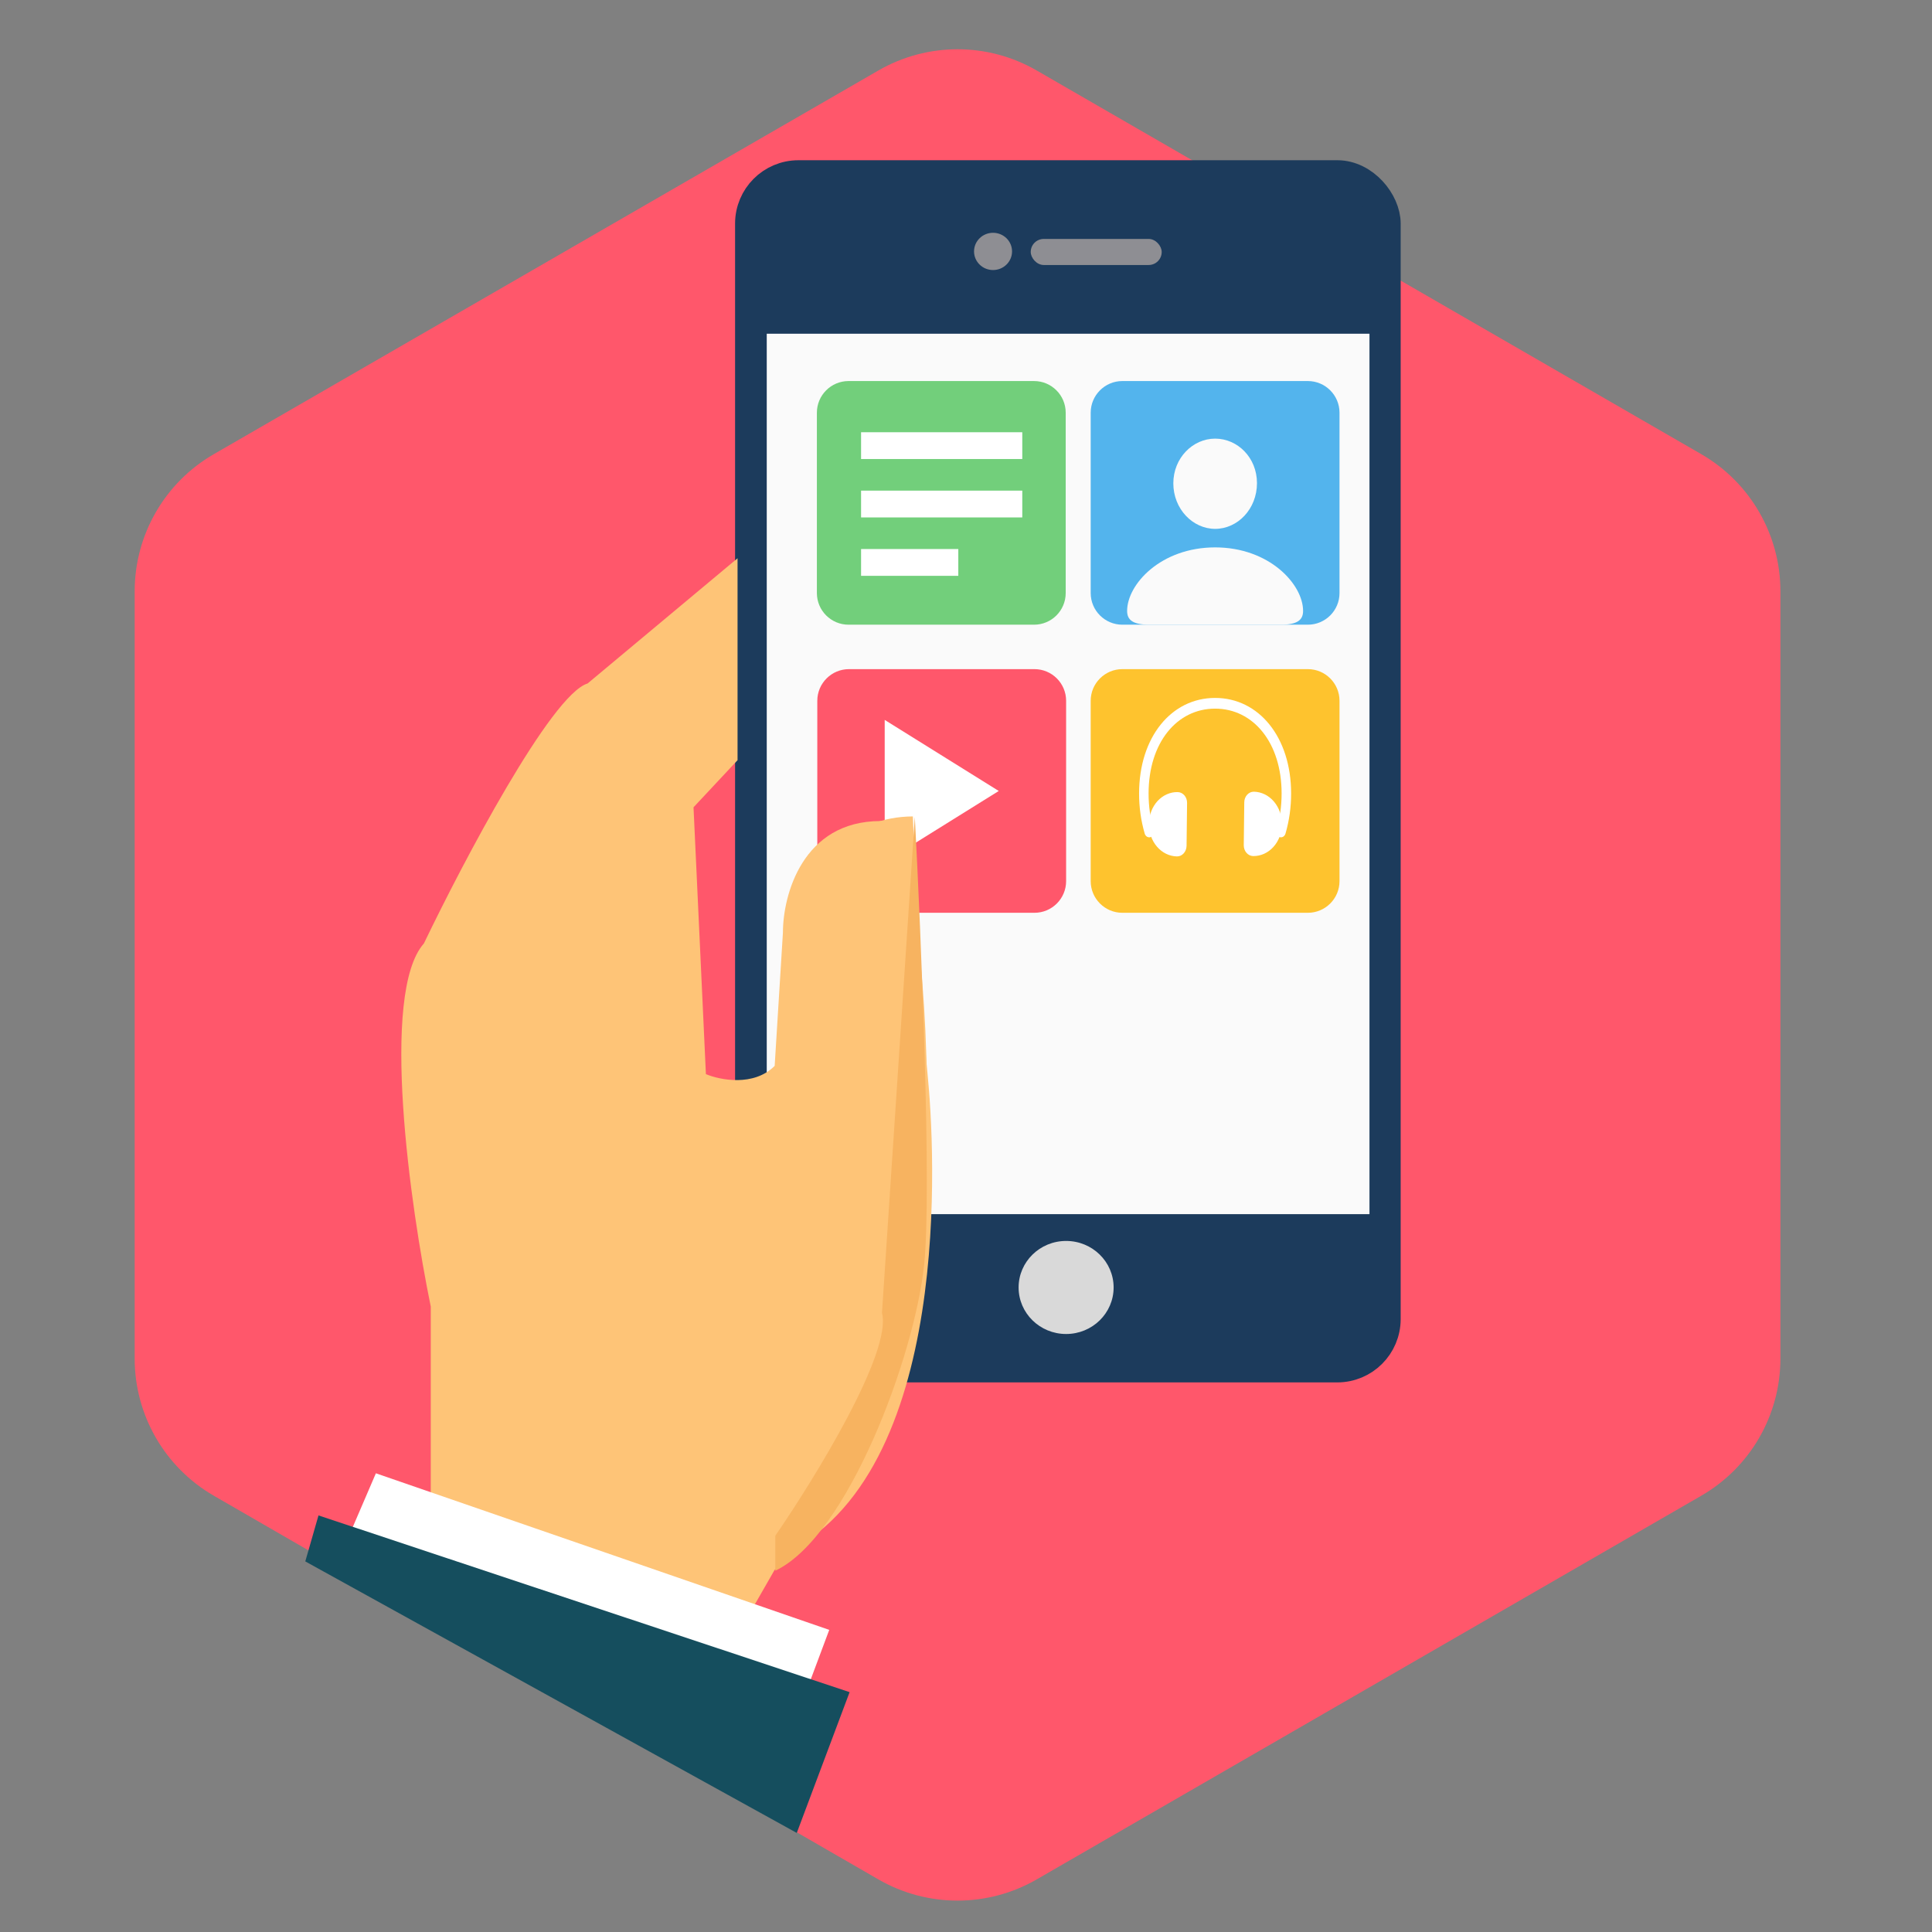 <svg width="61" height="61" viewBox="0 0 61 61" fill="none" xmlns="http://www.w3.org/2000/svg">
<rect x="0" y="0" width="61" height="61" fill="#808080" stroke="none"/>
<path d="M27.733 2.226C29.28 1.332 31.186 1.332 32.733 2.226L53.714 14.339C55.261 15.232 56.214 16.883 56.214 18.669V42.895C56.214 44.682 55.261 46.333 53.714 47.226L32.733 59.339C31.186 60.232 29.28 60.232 27.733 59.339L6.752 47.226C5.205 46.333 4.252 44.682 4.252 42.895V18.669C4.252 16.883 5.205 15.232 6.752 14.339L27.733 2.226Z" fill="#FF576B"/>
<rect x="23.709" y="5.559" width="20.015" height="37.588" rx="1.5" fill="#1C3B5C" stroke="#1C3B5C"/>
<ellipse cx="31.354" cy="7.938" rx="0.6" ry="0.588" fill="#8E8E93"/>
<rect x="32.544" y="7.544" width="4.135" height="0.823" rx="0.411" fill="#8E8E93"/>
<rect x="24.209" y="10.537" width="19.03" height="27.798" fill="#FAFAFA"/>
<path d="M34.437 22.127C34.437 21.575 34.885 21.127 35.437 21.127H41.293C41.845 21.127 42.293 21.575 42.293 22.127V27.82C42.293 28.372 41.845 28.82 41.293 28.82H35.437C34.885 28.82 34.437 28.372 34.437 27.82V22.127Z" fill="#FEC32E"/>
<path d="M25.792 13.031C25.792 12.479 26.24 12.031 26.792 12.031H32.648C33.201 12.031 33.648 12.479 33.648 13.031V18.724C33.648 19.277 33.201 19.724 32.648 19.724H26.792C26.24 19.724 25.792 19.277 25.792 18.724V13.031Z" fill="#72CF7B"/>
<rect x="27.187" y="13.647" width="5.09" height="0.846" fill="white"/>
<rect x="27.187" y="15.491" width="5.09" height="0.846" fill="white"/>
<rect x="27.187" y="17.335" width="3.07" height="0.846" fill="white"/>
<ellipse cx="33.661" cy="40.65" rx="1.5" ry="1.469" fill="#D9D9D9"/>
<path d="M34.437 13.031C34.437 12.479 34.885 12.031 35.437 12.031H41.293C41.845 12.031 42.293 12.479 42.293 13.031V18.724C42.293 19.277 41.845 19.724 41.293 19.724H35.437C34.885 19.724 34.437 19.277 34.437 18.724V13.031Z" fill="#53B4ED"/>
<path d="M38.367 16.698C39.077 16.698 39.687 16.071 39.687 15.254C39.687 14.447 39.073 13.849 38.367 13.849C37.66 13.849 37.046 14.46 37.046 15.26C37.046 16.071 37.66 16.698 38.367 16.698ZM36.293 19.724H40.44C40.959 19.724 41.143 19.577 41.143 19.29C41.143 18.447 40.077 17.283 38.367 17.283C36.653 17.283 35.587 18.447 35.587 19.29C35.587 19.577 35.772 19.724 36.293 19.724Z" fill="#FAFAFA"/>
<path d="M25.805 22.127C25.805 21.575 26.253 21.127 26.805 21.127H32.661C33.214 21.127 33.661 21.575 33.661 22.127V27.82C33.661 28.372 33.214 28.82 32.661 28.82H26.805C26.253 28.82 25.805 28.372 25.805 27.82V22.127Z" fill="#FF576B"/>
<path d="M27.933 22.73V27.217L31.534 24.974L27.933 22.73Z" fill="white"/>
<g clip-path="url(#clip0_152_1073)">
<path d="M40.587 26.321C40.574 26.364 40.547 26.399 40.512 26.419C40.476 26.439 40.435 26.443 40.397 26.429C40.359 26.415 40.328 26.384 40.31 26.344C40.292 26.304 40.289 26.257 40.302 26.215C40.409 25.85 40.465 25.457 40.465 25.053C40.465 23.453 39.573 22.374 38.365 22.374C37.157 22.374 36.265 23.453 36.265 25.053C36.264 25.448 36.319 25.84 36.428 26.215C36.441 26.257 36.438 26.304 36.42 26.344C36.402 26.384 36.371 26.415 36.333 26.429C36.295 26.443 36.254 26.439 36.218 26.419C36.183 26.399 36.156 26.364 36.143 26.321C36.024 25.912 35.964 25.484 35.965 25.053C35.965 23.272 36.986 22.036 38.365 22.036C39.744 22.036 40.765 23.272 40.765 25.053C40.766 25.484 40.706 25.912 40.587 26.321Z" fill="white"/>
<path d="M37.158 27.04C36.92 27.035 36.694 26.924 36.529 26.731C36.363 26.538 36.272 26.279 36.275 26.011V26.003C36.277 25.87 36.302 25.739 36.349 25.617C36.395 25.495 36.463 25.385 36.547 25.292C36.632 25.2 36.732 25.127 36.842 25.079C36.951 25.03 37.068 25.006 37.186 25.009C37.265 25.011 37.34 25.048 37.396 25.112C37.451 25.176 37.481 25.262 37.48 25.352L37.464 26.706C37.463 26.751 37.455 26.795 37.439 26.836C37.423 26.877 37.401 26.914 37.372 26.945C37.344 26.976 37.31 27 37.274 27.017C37.237 27.033 37.197 27.041 37.158 27.04ZM39.592 24.997C39.829 25.002 40.056 25.113 40.221 25.306C40.386 25.499 40.477 25.758 40.474 26.026V26.034C40.473 26.166 40.448 26.297 40.402 26.419C40.355 26.54 40.288 26.651 40.204 26.743C40.12 26.835 40.021 26.908 39.912 26.957C39.803 27.006 39.686 27.03 39.569 27.029H39.564C39.485 27.027 39.409 26.99 39.354 26.925C39.299 26.861 39.269 26.775 39.27 26.685L39.286 25.331C39.286 25.286 39.295 25.242 39.31 25.201C39.326 25.16 39.349 25.123 39.377 25.092C39.406 25.061 39.439 25.037 39.476 25.02C39.513 25.004 39.552 24.996 39.592 24.997Z" fill="white"/>
</g>
<path d="M28.822 25.777C24.898 25.807 24.406 31.211 24.651 33.91V49.118C30.137 46.583 29.518 36.218 29.286 33.91C29.101 32.063 28.9 27.718 28.822 25.777Z" fill="#FEC477"/>
<path d="M13.601 47.638L23.51 51.219L24.459 49.564C26.564 47.935 28.24 42.122 28.815 39.418V39.221C29.625 35.727 29.153 30.497 28.815 28.319L28.628 25.923H27.803C25.336 25.923 24.72 28.268 24.72 29.441L24.459 33.654C23.799 34.314 22.736 34.102 22.288 33.914L21.897 25.489L23.287 24.002V17.626L18.552 21.58C17.406 21.927 14.629 27.197 13.384 29.788C11.995 31.352 12.95 38.084 13.601 41.254V47.638Z" fill="#FEC477"/>
<path d="M29.181 39.908C29.419 37.583 29.082 29.528 28.884 25.792L27.847 41.454C28.175 42.69 25.738 46.659 24.479 48.489V49.593C26.759 48.514 28.884 42.816 29.181 39.908Z" fill="#F7B360"/>
<path d="M26.182 51.461L11.868 46.517L11.127 48.24L25.487 53.321L26.182 51.461Z" fill="white"/>
<path d="M9.639 49.299L10.056 47.847L26.825 53.427L25.157 57.872L9.639 49.299Z" fill="#154E5E"/>
<defs>
<clipPath id="clip0_152_1073">
<rect width="6" height="5.876" fill="white" transform="translate(35.365 22.036)"/>
</clipPath>
</defs>
</svg>
